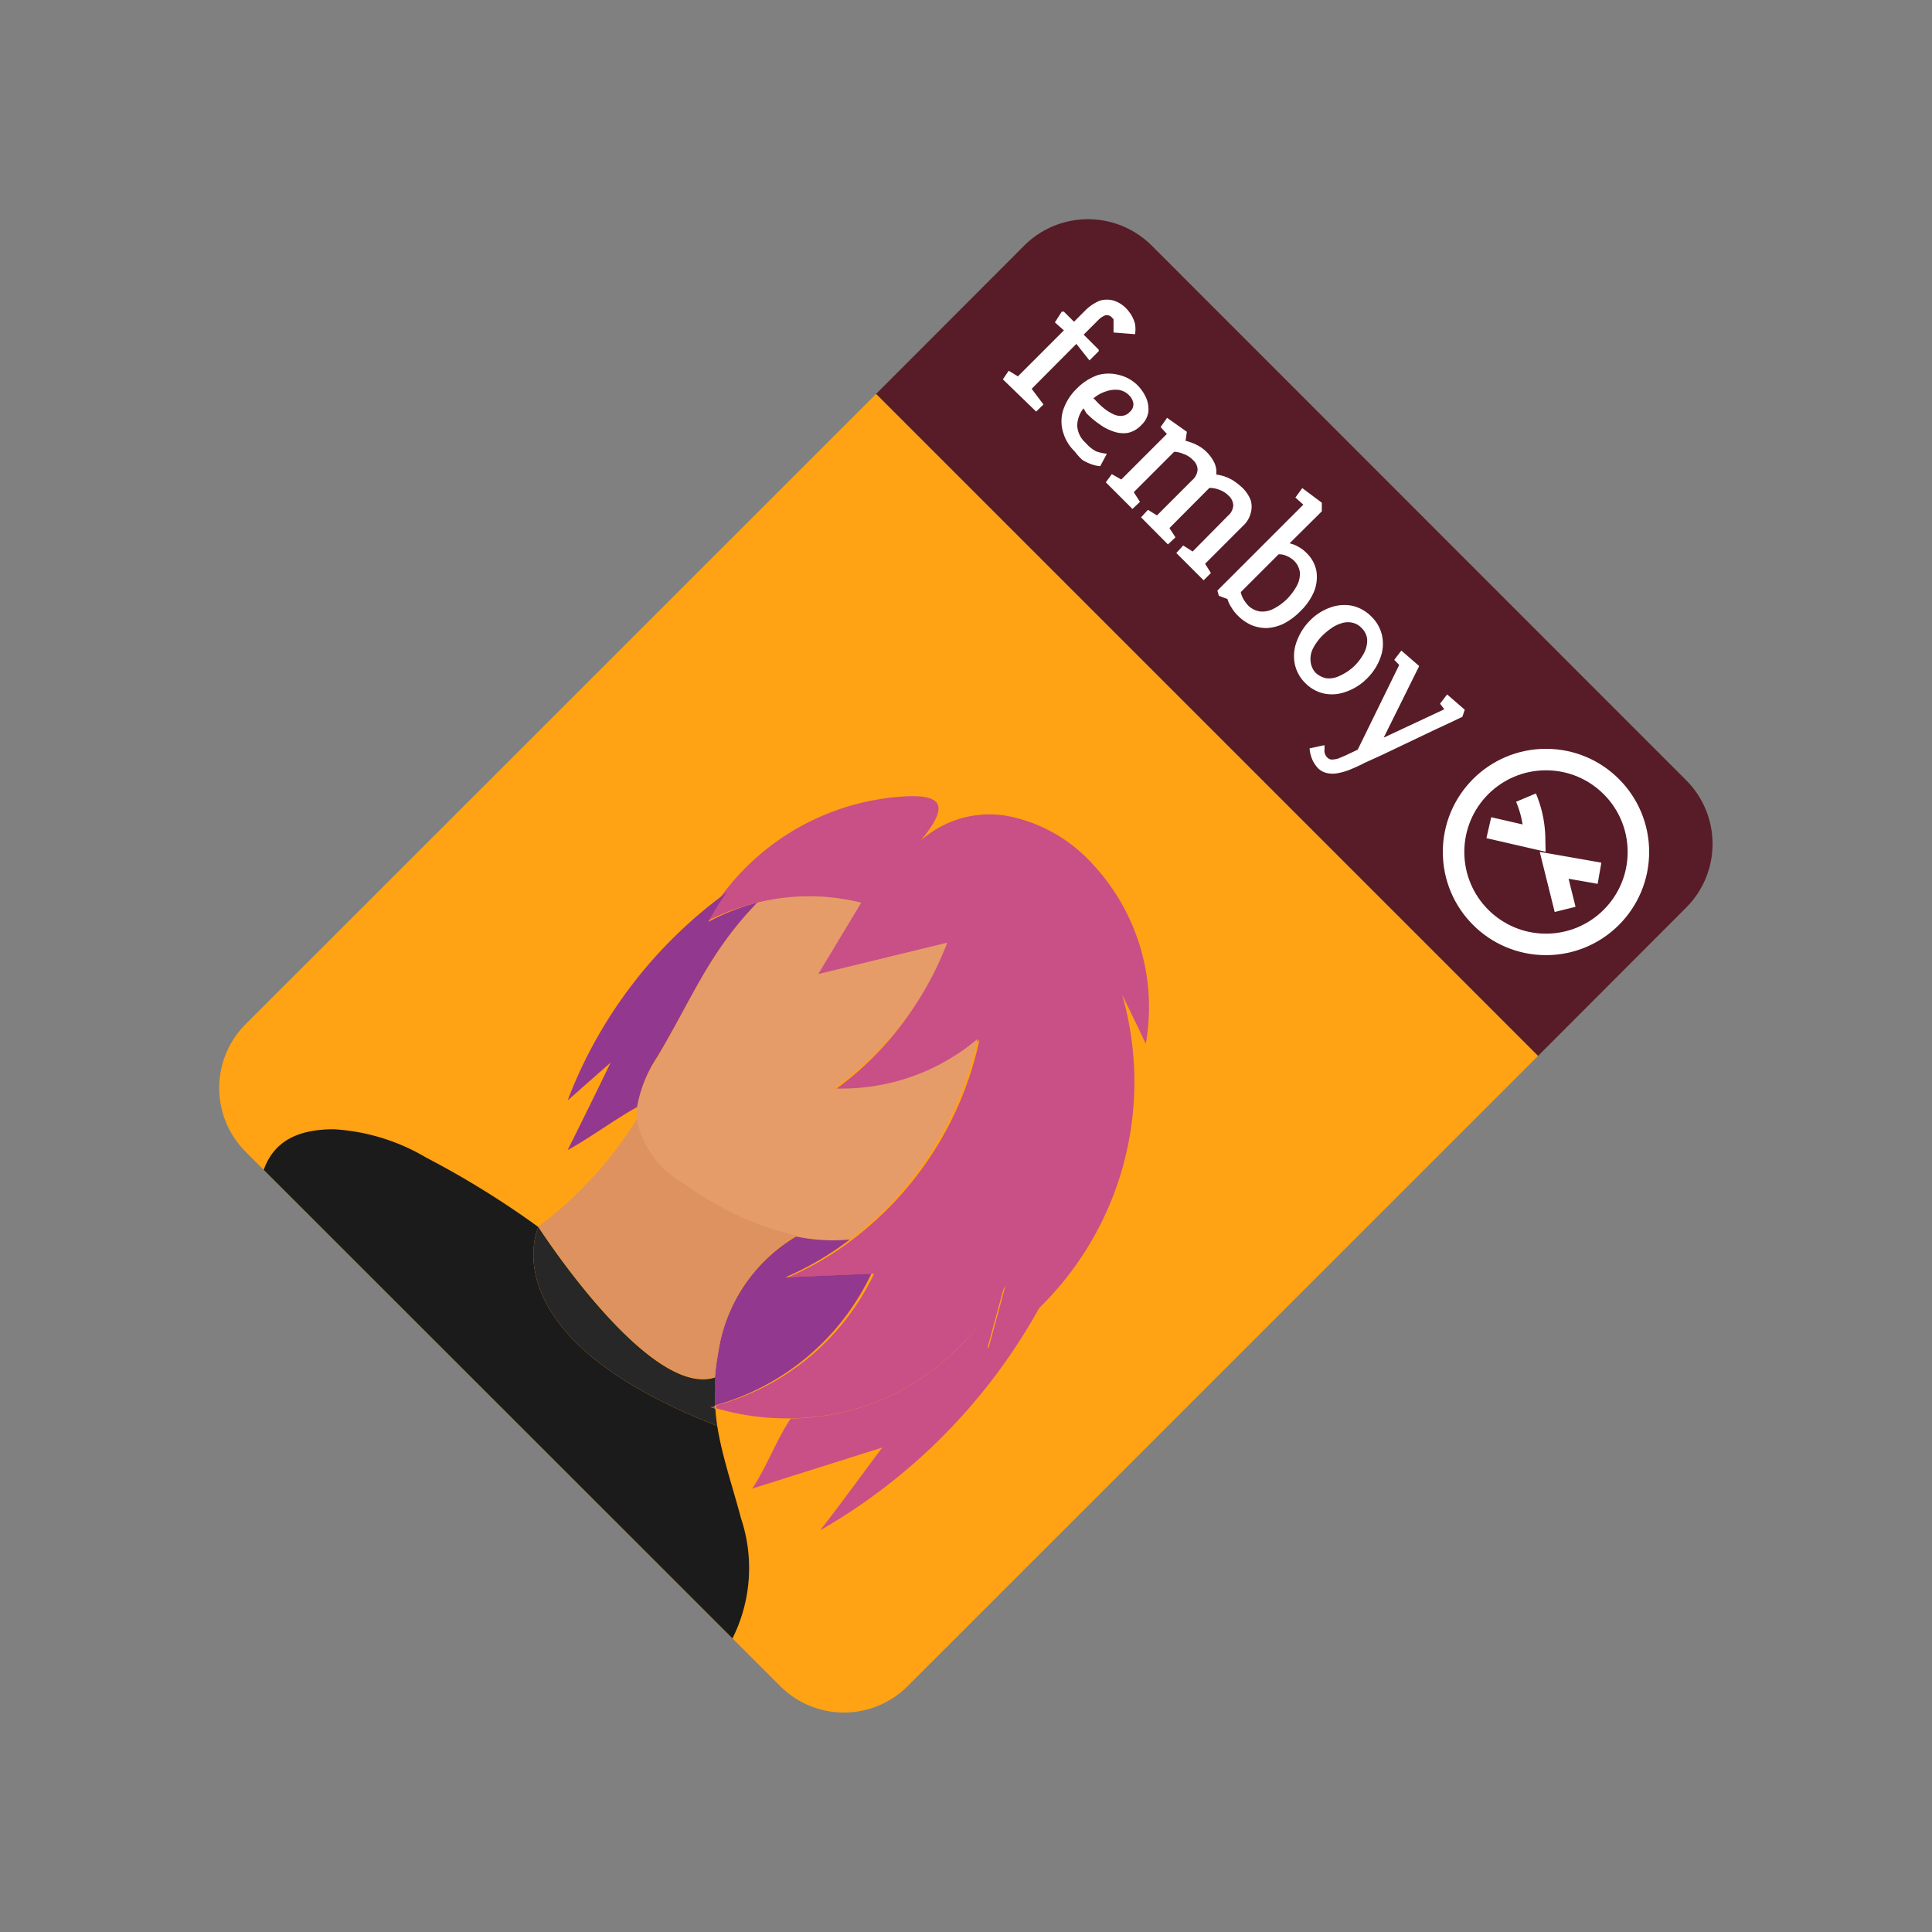 <svg xmlns="http://www.w3.org/2000/svg" viewBox="0 0 89.89 89.89"><rect x="0" y="0" width="89.89" height="89.89" fill="#808080" stroke="none"/><defs><style>.cls-1{fill:#571c27;}.cls-2{fill:#ffa214;}.cls-3{fill:#c85086;}.cls-4{fill:#93388f;}.cls-5{fill:#e69c69;}.cls-6{fill:#1b1b1b;}.cls-7{fill:#272727;}.cls-8{fill:#dd925f;}.cls-11,.cls-9{fill:none;}.cls-10{fill:#fff;}.cls-11{stroke:#fff;stroke-miterlimit:10;}</style></defs><g id="Layer_2" data-name="Layer 2"><g id="symbols"><path class="cls-1" d="M78.45,42.23l-6.89,6.9-30.8-30.8,6.89-6.9a4.2,4.2,0,0,1,5.94,0L78.45,36.3A4.19,4.19,0,0,1,78.45,42.23Z"/><path class="cls-2" d="M71.56,49.13,42.23,78.45a4.19,4.19,0,0,1-5.93,0L11.43,53.59a4.2,4.2,0,0,1,0-5.94L40.76,18.33Z"/><path class="cls-3" d="M48.47,60.74h0a15.41,15.41,0,0,1-2.48,2l.27-1c.18-.65.35-1.3.53-1.94A11.26,11.26,0,0,1,45,62.28h0A11.69,11.69,0,0,1,41,65.14a11.41,11.41,0,0,1-4.16.85,11.63,11.63,0,0,1-3.52-.47.62.62,0,0,1,0-.13,11.41,11.41,0,0,0,7.35-6.13l-4,.17a14.24,14.24,0,0,0,3-1.76,15.8,15.8,0,0,0,5.9-9.29,9.78,9.78,0,0,1-6.69,2.3A14.54,14.54,0,0,0,44,43.9l-6,1.46,2-3.32a10.16,10.16,0,0,0-7.18.86,10.35,10.35,0,0,1,.87-1.38,11.39,11.39,0,0,1,8.49-4.47c2-.09,1.73.74.67,2.05A4.8,4.8,0,0,1,47.05,38a7.19,7.19,0,0,1,3.81,2.23,9.75,9.75,0,0,1,2.45,8.33c-.36-.76-.73-1.52-1.1-2.28a14.71,14.71,0,0,1-3.74,14.46Z"/><path class="cls-4" d="M33.27,65.52,33,65.45l.22-.06A.62.62,0,0,0,33.27,65.52Z"/><path class="cls-5" d="M39.55,57.67a8.33,8.33,0,0,1-2.5-.14,14.39,14.39,0,0,1-5.23-2.42,4.41,4.41,0,0,1-2.19-3,2.62,2.62,0,0,1,0-.56,6.1,6.1,0,0,1,.93-2.3C32.21,46.43,33,44.34,35.23,42a9.91,9.91,0,0,1,4.84,0l-2,3.32,6-1.46a14.54,14.54,0,0,1-5.28,6.78,9.78,9.78,0,0,0,6.69-2.3A15.8,15.8,0,0,1,39.55,57.67Z"/><path class="cls-4" d="M33.26,65.39a6.77,6.77,0,0,1,0-.78,5,5,0,0,1,0-.54h0a11,11,0,0,1,.16-1.17,7.59,7.59,0,0,1,3.62-5.37,8.33,8.33,0,0,0,2.5.14,14.24,14.24,0,0,1-3,1.76l4-.17A11.41,11.41,0,0,1,33.26,65.39Z"/><path class="cls-6" d="M34.08,76.23,12.27,54.43c.51-1.43,1.72-1.88,3.24-1.89a9.51,9.51,0,0,1,4.32,1.32,41.64,41.64,0,0,1,5.22,3.23s-2.41,5.08,8.32,9.25c.23,1.44.73,2.87,1.1,4.28A7.31,7.31,0,0,1,34.08,76.23Z"/><path class="cls-7" d="M33.37,66.34c-10.73-4.17-8.32-9.25-8.32-9.25s5.15,8,8.22,7a5,5,0,0,0,0,.54,6.77,6.77,0,0,0,0,.78l-.22.06.23.07C33.3,65.79,33.33,66.07,33.37,66.34Z"/><path class="cls-8" d="M33.27,64.07h0c-3.07,1-8.22-7-8.22-7a18.32,18.32,0,0,0,4.58-5,4.41,4.41,0,0,0,2.19,3,14.39,14.39,0,0,0,5.23,2.42,7.59,7.59,0,0,0-3.62,5.37A11,11,0,0,0,33.27,64.07Z"/><path class="cls-9" d="M25.1,57.13a.1.1,0,0,1-.05,0"/><path class="cls-9" d="M37.79,57.21a6.11,6.11,0,0,0-.74.32"/><path class="cls-9" d="M25.05,57.09a13.54,13.54,0,0,1-1.73,1.1"/><line class="cls-9" x1="33.27" y1="64.07" x2="33.27" y2="64.07"/><path class="cls-3" d="M38.16,71.2c1-1.28,1.92-2.56,2.89-3.85L35,69.26c.67-1,1.12-2.26,1.79-3.26h0A11.41,11.41,0,0,0,41,65.14,11.69,11.69,0,0,0,45,62.28h0a11.26,11.26,0,0,0,1.74-2.49c-.18.64-.35,1.29-.53,1.94l-.27,1a15.41,15.41,0,0,0,2.48-2A27,27,0,0,1,38.16,71.2Z"/><path class="cls-4" d="M29.64,51.51c-.86.46-2.38,1.55-3.23,2q1-2,2-4.07l-2,1.76a21.33,21.33,0,0,1,7.42-9.69,10.35,10.35,0,0,0-.87,1.38A9.87,9.87,0,0,1,35.23,42c-2.25,2.32-3,4.41-4.66,7.19A6.1,6.1,0,0,0,29.64,51.51Z"/><path class="cls-9" d="M37.64,62.33a8.4,8.4,0,0,1-4.54.53"/><path class="cls-10" d="M46.66,17.65l.27-.4.43.26,2.14-2.14L49.08,15l.32-.5.1,0,.47.47.51-.51a2.07,2.07,0,0,1,.69-.47,1.15,1.15,0,0,1,.66,0,1.41,1.41,0,0,1,.57.36,2.09,2.09,0,0,1,.24.31,1.68,1.68,0,0,1,.17.41,1.51,1.51,0,0,1,0,.48l-1-.08,0-.62-.07-.07a.31.31,0,0,0-.31-.11.88.88,0,0,0-.29.18l-.72.72.7.7a0,0,0,0,1,0,.07l-.43.43L50.08,16,48,18.09l.55.73-.34.33Z"/><path class="cls-10" d="M50,21a2,2,0,0,1-.54-.9,1.74,1.74,0,0,1,0-1,2.45,2.45,0,0,1,.62-1,2.58,2.58,0,0,1,1-.65,1.87,1.87,0,0,1,1,0,1.82,1.82,0,0,1,.86.49,2,2,0,0,1,.39.58,1.35,1.35,0,0,1,.1.65,1.06,1.06,0,0,1-.33.61,1.21,1.21,0,0,1-.62.36,1.36,1.36,0,0,1-.66-.06,2.3,2.3,0,0,1-.66-.34,4.23,4.23,0,0,1-.61-.51L50.41,19a1.36,1.36,0,0,0-.29.78,1.12,1.12,0,0,0,.39.82A1.6,1.6,0,0,0,51,21a2.06,2.06,0,0,0,.5.11l-.31.58a1.52,1.52,0,0,1-.38-.08,2.27,2.27,0,0,1-.45-.21A2.75,2.75,0,0,1,50,21Zm.9-2.45.15.16a3.28,3.28,0,0,0,.33.3,1.9,1.9,0,0,0,.4.25.77.77,0,0,0,.41.09.56.56,0,0,0,.38-.19.45.45,0,0,0,.16-.4.66.66,0,0,0-.19-.36.84.84,0,0,0-.5-.26,1.32,1.32,0,0,0-.58.07A1.62,1.62,0,0,0,50.86,18.55Z"/><path class="cls-10" d="M51.45,22.44l.28-.38.44.25,2.12-2.12L54,19.87l.3-.43.92.65-.06.42a2.35,2.35,0,0,1,.52.19,1.74,1.74,0,0,1,.46.33,1.8,1.8,0,0,1,.36.5,1.05,1.05,0,0,1,.09.55,1.88,1.88,0,0,1,.52.14,1.91,1.91,0,0,1,.4.23c.11.08.2.16.28.23a1.67,1.67,0,0,1,.4.59,1.06,1.06,0,0,1,0,.61,1.22,1.22,0,0,1-.37.6l-1.75,1.75.27.43L56,27l-1.27-1.27.32-.35.44.28L57.13,24a.69.69,0,0,0,.25-.48.64.64,0,0,0-.22-.46,1.11,1.11,0,0,0-.4-.26,1.26,1.26,0,0,0-.49-.1l-1.86,1.87.28.43-.35.33-1.25-1.26.32-.35.42.26,1.64-1.64a.71.71,0,0,0,.25-.49.61.61,0,0,0-.22-.45,1.07,1.07,0,0,0-.44-.28,1.18,1.18,0,0,0-.43-.1l-1.88,1.88.29.45-.35.33Z"/><path class="cls-10" d="M56.71,27.72l-.07-.24,4-4-.37-.33.32-.44.91.68v.4L60,25.28a1.36,1.36,0,0,1,.39.15,1.52,1.52,0,0,1,.39.29,1.57,1.57,0,0,1,.47.86,1.81,1.81,0,0,1-.11.94,2.77,2.77,0,0,1-.63.91,3.05,3.05,0,0,1-.77.58,2.07,2.07,0,0,1-.77.21,1.82,1.82,0,0,1-.73-.13,2.09,2.09,0,0,1-.64-.44,1.79,1.79,0,0,1-.3-.38,1.33,1.33,0,0,1-.19-.4Zm1.36.45a1,1,0,0,0,.56.28,1.12,1.12,0,0,0,.63-.13,2.52,2.52,0,0,0,.63-.46,2.73,2.73,0,0,0,.45-.61,1.18,1.18,0,0,0,.14-.61.93.93,0,0,0-.27-.55,1.11,1.11,0,0,0-.34-.22.81.81,0,0,0-.38-.08l-1.76,1.76a1.15,1.15,0,0,0,.12.32A1.79,1.79,0,0,0,58.07,28.17Z"/><path class="cls-10" d="M60.72,31.77a1.74,1.74,0,0,1-.48-.89,1.89,1.89,0,0,1,.08-1,2.67,2.67,0,0,1,.62-1,2.48,2.48,0,0,1,1-.63,1.91,1.91,0,0,1,1-.06,1.84,1.84,0,0,1,.87.5,1.77,1.77,0,0,1,.49.87,1.84,1.84,0,0,1-.06,1,2.58,2.58,0,0,1-.63,1,2.53,2.53,0,0,1-1,.63,1.85,1.85,0,0,1-1,.08A1.76,1.76,0,0,1,60.72,31.77Zm.48-.48a1,1,0,0,0,.53.27,1.13,1.13,0,0,0,.61-.12A2.41,2.41,0,0,0,63,31a2.46,2.46,0,0,0,.47-.63,1.25,1.25,0,0,0,.14-.63.85.85,0,0,0-.27-.53.79.79,0,0,0-.39-.23.94.94,0,0,0-.47,0,1.67,1.67,0,0,0-.48.21,3.26,3.26,0,0,0-.47.38,2.42,2.42,0,0,0-.45.62,1.07,1.07,0,0,0-.1.59A.89.89,0,0,0,61.2,31.29Z"/><path class="cls-10" d="M61.33,35.75a1.48,1.48,0,0,1-.26-.38,1.65,1.65,0,0,1-.14-.55l.69-.15a1.31,1.31,0,0,1,0,.28.46.46,0,0,0,.13.29.3.3,0,0,0,.22.1,1.17,1.17,0,0,0,.3-.05l.33-.14.57-.27,1.93-3.94-.23-.24.33-.43.83.72-1.65,3.33L67.2,33,67,32.74l.33-.43.82.71-.11.33-.5.24-.71.33-.82.39-.88.42-.86.41-.77.35c-.23.12-.43.21-.6.28a2.88,2.88,0,0,1-.64.2,1.23,1.23,0,0,1-.51,0A.85.85,0,0,1,61.33,35.75Z"/><circle class="cls-11" cx="71.93" cy="39.64" r="4.3"/><path class="cls-11" d="M71,37.11A5.1,5.1,0,0,1,71.4,39l-2.13-.49"/><path class="cls-11" d="M74.42,40.63l-2.11-.37.51,2.05"/><rect class="cls-9" width="89.89" height="89.89"/></g></g></svg>